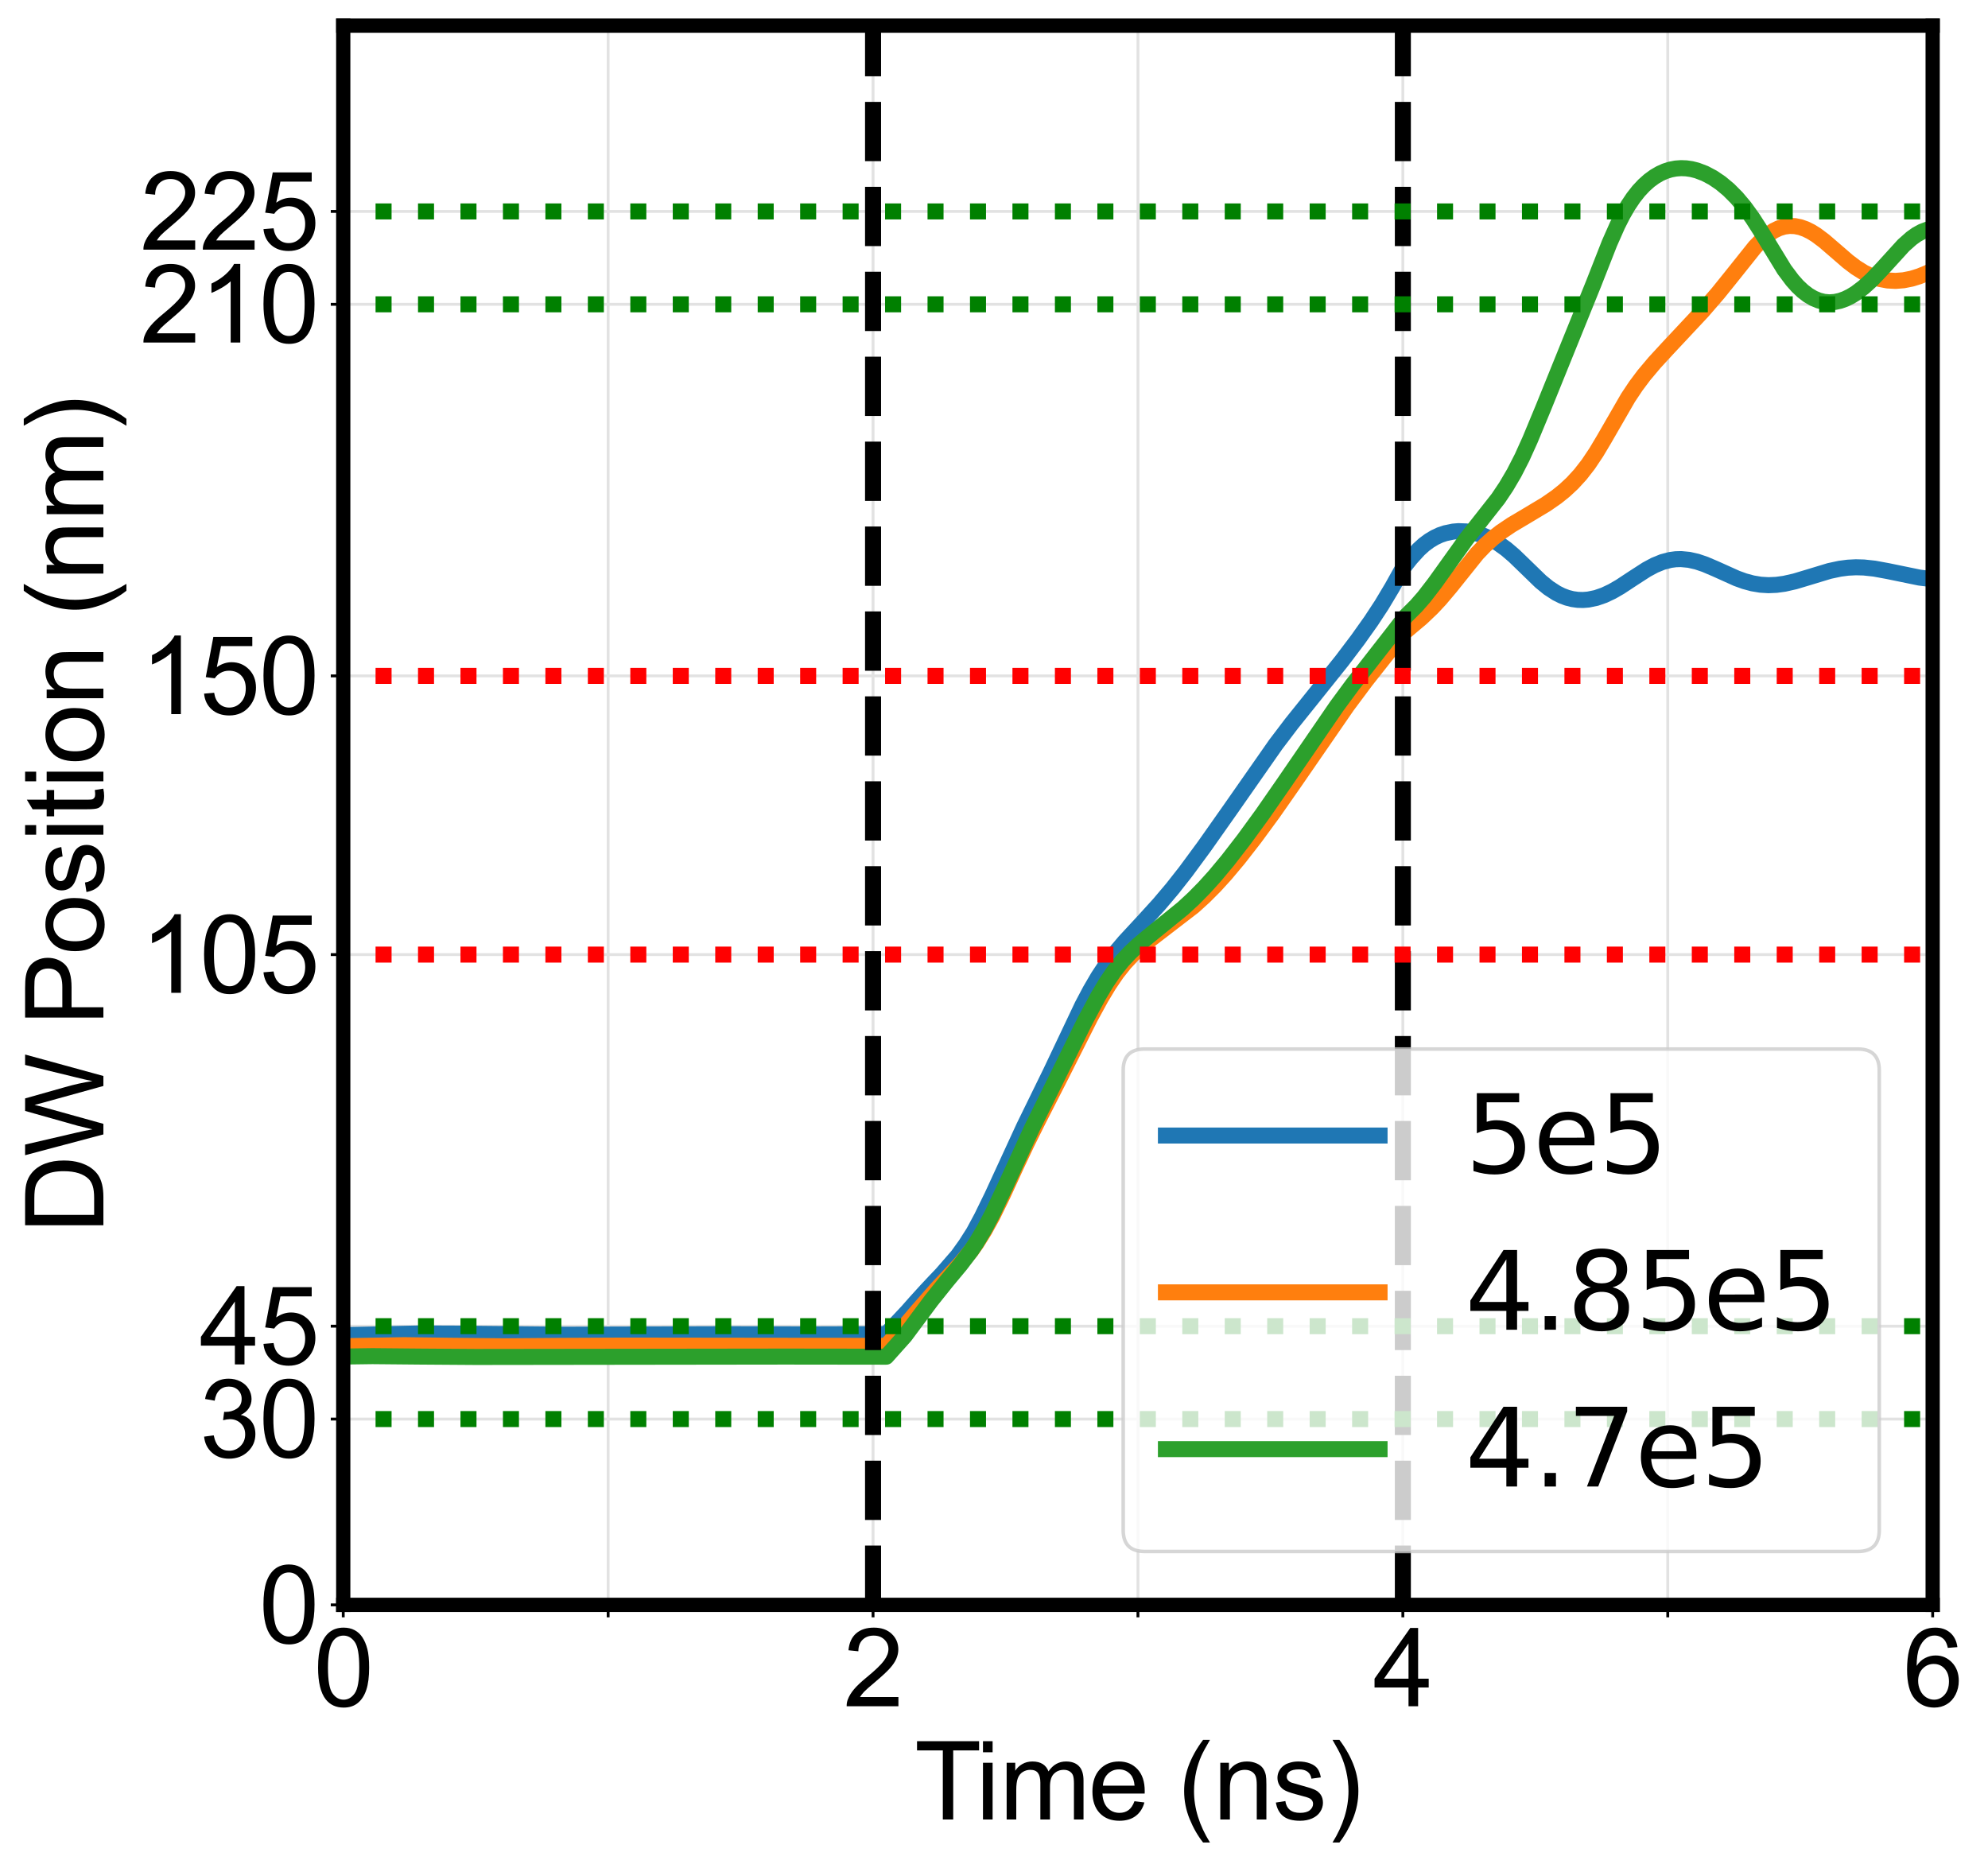 <?xml version="1.0" encoding="utf-8" standalone="no"?>
<!DOCTYPE svg PUBLIC "-//W3C//DTD SVG 1.1//EN"
  "http://www.w3.org/Graphics/SVG/1.1/DTD/svg11.dtd">
<svg xmlns:xlink="http://www.w3.org/1999/xlink" width="558.343pt" height="524.509pt" viewBox="0 0 558.343 524.509" xmlns="http://www.w3.org/2000/svg" version="1.1">
 <defs>
  <style type="text/css">*{stroke-linejoin: round; stroke-linecap: butt}</style>
 </defs>
 <g id="figure_1">
  <g id="patch_1">
   <path d="M 0 524.509 
L 558.343 524.509 
L 558.343 0 
L 0 0 
z
" style="fill: #ffffff"/>
  </g>
  <g id="axes_1">
   <g id="patch_2">
    <path d="M 96.402 450.72 
L 542.802 450.72 
L 542.802 7.2 
L 96.402 7.2 
z
" style="fill: #ffffff"/>
   </g>
   <g id="matplotlib.axis_1">
    <g id="xtick_1">
     <g id="line2d_1">
      <path d="M 96.402 450.72 
L 96.402 7.2 
" clip-path="url(#p85b5f5fb51)" style="fill: none; stroke: #e2e2e2; stroke-width: 0.8; stroke-linecap: square"/>
     </g>
     <g id="line2d_2">
      <defs>
       <path id="mb5dee7407d" d="M 0 0 
L 0 3.5 
" style="stroke: #000000; stroke-width: 0.8"/>
      </defs>
      <g>
       <use xlink:href="#mb5dee7407d" x="96.402" y="450.72" style="stroke: #000000; stroke-width: 0.8"/>
      </g>
     </g>
     <g id="text_1">
      <!-- 0 -->
      <g transform="translate(88.06 479.193)scale(0.3 -0.3)">
       <defs>
        <path id="ArialMT-30" d="M 266 2259 
Q 266 3072 433 3567 
Q 600 4063 929 4331 
Q 1259 4600 1759 4600 
Q 2128 4600 2406 4451 
Q 2684 4303 2865 4023 
Q 3047 3744 3150 3342 
Q 3253 2941 3253 2259 
Q 3253 1453 3087 958 
Q 2922 463 2592 192 
Q 2263 -78 1759 -78 
Q 1097 -78 719 397 
Q 266 969 266 2259 
z
M 844 2259 
Q 844 1131 1108 757 
Q 1372 384 1759 384 
Q 2147 384 2411 759 
Q 2675 1134 2675 2259 
Q 2675 3391 2411 3762 
Q 2147 4134 1753 4134 
Q 1366 4134 1134 3806 
Q 844 3388 844 2259 
z
" transform="scale(0.016)"/>
       </defs>
       <use xlink:href="#ArialMT-30"/>
      </g>
     </g>
    </g>
    <g id="xtick_2">
     <g id="line2d_3">
      <path d="M 170.802 450.72 
L 170.802 7.2 
" clip-path="url(#p85b5f5fb51)" style="fill: none; stroke: #e2e2e2; stroke-width: 0.8; stroke-linecap: square"/>
     </g>
     <g id="line2d_4">
      <g>
       <use xlink:href="#mb5dee7407d" x="170.802" y="450.72" style="stroke: #000000; stroke-width: 0.8"/>
      </g>
     </g>
    </g>
    <g id="xtick_3">
     <g id="line2d_5">
      <path d="M 245.202 450.72 
L 245.202 7.2 
" clip-path="url(#p85b5f5fb51)" style="fill: none; stroke: #e2e2e2; stroke-width: 0.8; stroke-linecap: square"/>
     </g>
     <g id="line2d_6">
      <g>
       <use xlink:href="#mb5dee7407d" x="245.202" y="450.72" style="stroke: #000000; stroke-width: 0.8"/>
      </g>
     </g>
     <g id="text_2">
      <!-- 2 -->
      <g transform="translate(236.86 479.193)scale(0.3 -0.3)">
       <defs>
        <path id="ArialMT-32" d="M 3222 541 
L 3222 0 
L 194 0 
Q 188 203 259 391 
Q 375 700 629 1000 
Q 884 1300 1366 1694 
Q 2113 2306 2375 2664 
Q 2638 3022 2638 3341 
Q 2638 3675 2398 3904 
Q 2159 4134 1775 4134 
Q 1369 4134 1125 3890 
Q 881 3647 878 3216 
L 300 3275 
Q 359 3922 746 4261 
Q 1134 4600 1788 4600 
Q 2447 4600 2831 4234 
Q 3216 3869 3216 3328 
Q 3216 3053 3103 2787 
Q 2991 2522 2730 2228 
Q 2469 1934 1863 1422 
Q 1356 997 1212 845 
Q 1069 694 975 541 
L 3222 541 
z
" transform="scale(0.016)"/>
       </defs>
       <use xlink:href="#ArialMT-32"/>
      </g>
     </g>
    </g>
    <g id="xtick_4">
     <g id="line2d_7">
      <path d="M 319.602 450.72 
L 319.602 7.2 
" clip-path="url(#p85b5f5fb51)" style="fill: none; stroke: #e2e2e2; stroke-width: 0.8; stroke-linecap: square"/>
     </g>
     <g id="line2d_8">
      <g>
       <use xlink:href="#mb5dee7407d" x="319.602" y="450.72" style="stroke: #000000; stroke-width: 0.8"/>
      </g>
     </g>
    </g>
    <g id="xtick_5">
     <g id="line2d_9">
      <path d="M 394.002 450.72 
L 394.002 7.2 
" clip-path="url(#p85b5f5fb51)" style="fill: none; stroke: #e2e2e2; stroke-width: 0.8; stroke-linecap: square"/>
     </g>
     <g id="line2d_10">
      <g>
       <use xlink:href="#mb5dee7407d" x="394.002" y="450.72" style="stroke: #000000; stroke-width: 0.8"/>
      </g>
     </g>
     <g id="text_3">
      <!-- 4 -->
      <g transform="translate(385.66 479.193)scale(0.3 -0.3)">
       <defs>
        <path id="ArialMT-34" d="M 2069 0 
L 2069 1097 
L 81 1097 
L 81 1613 
L 2172 4581 
L 2631 4581 
L 2631 1613 
L 3250 1613 
L 3250 1097 
L 2631 1097 
L 2631 0 
L 2069 0 
z
M 2069 1613 
L 2069 3678 
L 634 1613 
L 2069 1613 
z
" transform="scale(0.016)"/>
       </defs>
       <use xlink:href="#ArialMT-34"/>
      </g>
     </g>
    </g>
    <g id="xtick_6">
     <g id="line2d_11">
      <path d="M 468.402 450.72 
L 468.402 7.2 
" clip-path="url(#p85b5f5fb51)" style="fill: none; stroke: #e2e2e2; stroke-width: 0.8; stroke-linecap: square"/>
     </g>
     <g id="line2d_12">
      <g>
       <use xlink:href="#mb5dee7407d" x="468.402" y="450.72" style="stroke: #000000; stroke-width: 0.8"/>
      </g>
     </g>
    </g>
    <g id="xtick_7">
     <g id="line2d_13">
      <path d="M 542.802 450.72 
L 542.802 7.2 
" clip-path="url(#p85b5f5fb51)" style="fill: none; stroke: #e2e2e2; stroke-width: 0.8; stroke-linecap: square"/>
     </g>
     <g id="line2d_14">
      <g>
       <use xlink:href="#mb5dee7407d" x="542.802" y="450.72" style="stroke: #000000; stroke-width: 0.8"/>
      </g>
     </g>
     <g id="text_4">
      <!-- 6 -->
      <g transform="translate(534.46 479.193)scale(0.3 -0.3)">
       <defs>
        <path id="ArialMT-36" d="M 3184 3459 
L 2625 3416 
Q 2550 3747 2413 3897 
Q 2184 4138 1850 4138 
Q 1581 4138 1378 3988 
Q 1113 3794 959 3422 
Q 806 3050 800 2363 
Q 1003 2672 1297 2822 
Q 1591 2972 1913 2972 
Q 2475 2972 2870 2558 
Q 3266 2144 3266 1488 
Q 3266 1056 3080 686 
Q 2894 316 2569 119 
Q 2244 -78 1831 -78 
Q 1128 -78 684 439 
Q 241 956 241 2144 
Q 241 3472 731 4075 
Q 1159 4600 1884 4600 
Q 2425 4600 2770 4297 
Q 3116 3994 3184 3459 
z
M 888 1484 
Q 888 1194 1011 928 
Q 1134 663 1356 523 
Q 1578 384 1822 384 
Q 2178 384 2434 671 
Q 2691 959 2691 1453 
Q 2691 1928 2437 2201 
Q 2184 2475 1800 2475 
Q 1419 2475 1153 2201 
Q 888 1928 888 1484 
z
" transform="scale(0.016)"/>
       </defs>
       <use xlink:href="#ArialMT-36"/>
      </g>
     </g>
    </g>
    <g id="text_5">
     <!-- Time (ns) -->
     <g transform="translate(256.836 510.995)scale(0.3 -0.3)">
      <defs>
       <path id="ArialMT-54" d="M 1659 0 
L 1659 4041 
L 150 4041 
L 150 4581 
L 3781 4581 
L 3781 4041 
L 2266 4041 
L 2266 0 
L 1659 0 
z
" transform="scale(0.016)"/>
       <path id="ArialMT-69" d="M 425 3934 
L 425 4581 
L 988 4581 
L 988 3934 
L 425 3934 
z
M 425 0 
L 425 3319 
L 988 3319 
L 988 0 
L 425 0 
z
" transform="scale(0.016)"/>
       <path id="ArialMT-6d" d="M 422 0 
L 422 3319 
L 925 3319 
L 925 2853 
Q 1081 3097 1340 3245 
Q 1600 3394 1931 3394 
Q 2300 3394 2536 3241 
Q 2772 3088 2869 2813 
Q 3263 3394 3894 3394 
Q 4388 3394 4653 3120 
Q 4919 2847 4919 2278 
L 4919 0 
L 4359 0 
L 4359 2091 
Q 4359 2428 4304 2576 
Q 4250 2725 4106 2815 
Q 3963 2906 3769 2906 
Q 3419 2906 3187 2673 
Q 2956 2441 2956 1928 
L 2956 0 
L 2394 0 
L 2394 2156 
Q 2394 2531 2256 2718 
Q 2119 2906 1806 2906 
Q 1569 2906 1367 2781 
Q 1166 2656 1075 2415 
Q 984 2175 984 1722 
L 984 0 
L 422 0 
z
" transform="scale(0.016)"/>
       <path id="ArialMT-65" d="M 2694 1069 
L 3275 997 
Q 3138 488 2766 206 
Q 2394 -75 1816 -75 
Q 1088 -75 661 373 
Q 234 822 234 1631 
Q 234 2469 665 2931 
Q 1097 3394 1784 3394 
Q 2450 3394 2872 2941 
Q 3294 2488 3294 1666 
Q 3294 1616 3291 1516 
L 816 1516 
Q 847 969 1125 678 
Q 1403 388 1819 388 
Q 2128 388 2347 550 
Q 2566 713 2694 1069 
z
M 847 1978 
L 2700 1978 
Q 2663 2397 2488 2606 
Q 2219 2931 1791 2931 
Q 1403 2931 1139 2672 
Q 875 2413 847 1978 
z
" transform="scale(0.016)"/>
       <path id="ArialMT-20" transform="scale(0.016)"/>
       <path id="ArialMT-28" d="M 1497 -1347 
Q 1031 -759 709 28 
Q 388 816 388 1659 
Q 388 2403 628 3084 
Q 909 3875 1497 4659 
L 1900 4659 
Q 1522 4009 1400 3731 
Q 1209 3300 1100 2831 
Q 966 2247 966 1656 
Q 966 153 1900 -1347 
L 1497 -1347 
z
" transform="scale(0.016)"/>
       <path id="ArialMT-6e" d="M 422 0 
L 422 3319 
L 928 3319 
L 928 2847 
Q 1294 3394 1984 3394 
Q 2284 3394 2536 3286 
Q 2788 3178 2913 3003 
Q 3038 2828 3088 2588 
Q 3119 2431 3119 2041 
L 3119 0 
L 2556 0 
L 2556 2019 
Q 2556 2363 2490 2533 
Q 2425 2703 2258 2804 
Q 2091 2906 1866 2906 
Q 1506 2906 1245 2678 
Q 984 2450 984 1813 
L 984 0 
L 422 0 
z
" transform="scale(0.016)"/>
       <path id="ArialMT-73" d="M 197 991 
L 753 1078 
Q 800 744 1014 566 
Q 1228 388 1613 388 
Q 2000 388 2187 545 
Q 2375 703 2375 916 
Q 2375 1106 2209 1216 
Q 2094 1291 1634 1406 
Q 1016 1563 777 1677 
Q 538 1791 414 1992 
Q 291 2194 291 2438 
Q 291 2659 392 2848 
Q 494 3038 669 3163 
Q 800 3259 1026 3326 
Q 1253 3394 1513 3394 
Q 1903 3394 2198 3281 
Q 2494 3169 2634 2976 
Q 2775 2784 2828 2463 
L 2278 2388 
Q 2241 2644 2061 2787 
Q 1881 2931 1553 2931 
Q 1166 2931 1000 2803 
Q 834 2675 834 2503 
Q 834 2394 903 2306 
Q 972 2216 1119 2156 
Q 1203 2125 1616 2013 
Q 2213 1853 2448 1751 
Q 2684 1650 2818 1456 
Q 2953 1263 2953 975 
Q 2953 694 2789 445 
Q 2625 197 2315 61 
Q 2006 -75 1616 -75 
Q 969 -75 630 194 
Q 291 463 197 991 
z
" transform="scale(0.016)"/>
       <path id="ArialMT-29" d="M 791 -1347 
L 388 -1347 
Q 1322 153 1322 1656 
Q 1322 2244 1188 2822 
Q 1081 3291 891 3722 
Q 769 4003 388 4659 
L 791 4659 
Q 1378 3875 1659 3084 
Q 1900 2403 1900 1659 
Q 1900 816 1576 28 
Q 1253 -759 791 -1347 
z
" transform="scale(0.016)"/>
      </defs>
      <use xlink:href="#ArialMT-54"/>
      <use xlink:href="#ArialMT-69" x="57.334"/>
      <use xlink:href="#ArialMT-6d" x="79.551"/>
      <use xlink:href="#ArialMT-65" x="162.852"/>
      <use xlink:href="#ArialMT-20" x="218.467"/>
      <use xlink:href="#ArialMT-28" x="246.25"/>
      <use xlink:href="#ArialMT-6e" x="279.551"/>
      <use xlink:href="#ArialMT-73" x="335.166"/>
      <use xlink:href="#ArialMT-29" x="385.166"/>
     </g>
    </g>
   </g>
   <g id="matplotlib.axis_2">
    <g id="ytick_1">
     <g id="line2d_15">
      <path d="M 96.402 450.72 
L 542.802 450.72 
" clip-path="url(#p85b5f5fb51)" style="fill: none; stroke: #e2e2e2; stroke-width: 0.8; stroke-linecap: square"/>
     </g>
     <g id="line2d_16">
      <defs>
       <path id="mb7b4605771" d="M 0 0 
L -3.5 0 
" style="stroke: #000000; stroke-width: 0.8"/>
      </defs>
      <g>
       <use xlink:href="#mb7b4605771" x="96.402" y="450.72" style="stroke: #000000; stroke-width: 0.8"/>
      </g>
     </g>
     <g id="text_6">
      <!-- 0 -->
      <g transform="translate(72.719 461.457)scale(0.3 -0.3)">
       <use xlink:href="#ArialMT-30"/>
      </g>
     </g>
    </g>
    <g id="ytick_2">
     <g id="line2d_17">
      <path d="M 96.402 398.541 
L 542.802 398.541 
" clip-path="url(#p85b5f5fb51)" style="fill: none; stroke: #e2e2e2; stroke-width: 0.8; stroke-linecap: square"/>
     </g>
     <g id="line2d_18">
      <g>
       <use xlink:href="#mb7b4605771" x="96.402" y="398.541" style="stroke: #000000; stroke-width: 0.8"/>
      </g>
     </g>
     <g id="text_7">
      <!-- 30 -->
      <g transform="translate(56.036 409.278)scale(0.3 -0.3)">
       <defs>
        <path id="ArialMT-33" d="M 269 1209 
L 831 1284 
Q 928 806 1161 595 
Q 1394 384 1728 384 
Q 2125 384 2398 659 
Q 2672 934 2672 1341 
Q 2672 1728 2419 1979 
Q 2166 2231 1775 2231 
Q 1616 2231 1378 2169 
L 1441 2663 
Q 1497 2656 1531 2656 
Q 1891 2656 2178 2843 
Q 2466 3031 2466 3422 
Q 2466 3731 2256 3934 
Q 2047 4138 1716 4138 
Q 1388 4138 1169 3931 
Q 950 3725 888 3313 
L 325 3413 
Q 428 3978 793 4289 
Q 1159 4600 1703 4600 
Q 2078 4600 2393 4439 
Q 2709 4278 2876 4000 
Q 3044 3722 3044 3409 
Q 3044 3113 2884 2869 
Q 2725 2625 2413 2481 
Q 2819 2388 3044 2092 
Q 3269 1797 3269 1353 
Q 3269 753 2831 336 
Q 2394 -81 1725 -81 
Q 1122 -81 723 278 
Q 325 638 269 1209 
z
" transform="scale(0.016)"/>
       </defs>
       <use xlink:href="#ArialMT-33"/>
       <use xlink:href="#ArialMT-30" x="55.615"/>
      </g>
     </g>
    </g>
    <g id="ytick_3">
     <g id="line2d_19">
      <path d="M 96.402 372.452 
L 542.802 372.452 
" clip-path="url(#p85b5f5fb51)" style="fill: none; stroke: #e2e2e2; stroke-width: 0.8; stroke-linecap: square"/>
     </g>
     <g id="line2d_20">
      <g>
       <use xlink:href="#mb7b4605771" x="96.402" y="372.452" style="stroke: #000000; stroke-width: 0.8"/>
      </g>
     </g>
     <g id="text_8">
      <!-- 45 -->
      <g transform="translate(56.036 383.188)scale(0.3 -0.3)">
       <defs>
        <path id="ArialMT-35" d="M 266 1200 
L 856 1250 
Q 922 819 1161 601 
Q 1400 384 1738 384 
Q 2144 384 2425 690 
Q 2706 997 2706 1503 
Q 2706 1984 2436 2262 
Q 2166 2541 1728 2541 
Q 1456 2541 1237 2417 
Q 1019 2294 894 2097 
L 366 2166 
L 809 4519 
L 3088 4519 
L 3088 3981 
L 1259 3981 
L 1013 2750 
Q 1425 3038 1878 3038 
Q 2478 3038 2890 2622 
Q 3303 2206 3303 1553 
Q 3303 931 2941 478 
Q 2500 -78 1738 -78 
Q 1113 -78 717 272 
Q 322 622 266 1200 
z
" transform="scale(0.016)"/>
       </defs>
       <use xlink:href="#ArialMT-34"/>
       <use xlink:href="#ArialMT-35" x="55.615"/>
      </g>
     </g>
    </g>
    <g id="ytick_4">
     <g id="line2d_21">
      <path d="M 96.402 268.094 
L 542.802 268.094 
" clip-path="url(#p85b5f5fb51)" style="fill: none; stroke: #e2e2e2; stroke-width: 0.8; stroke-linecap: square"/>
     </g>
     <g id="line2d_22">
      <g>
       <use xlink:href="#mb7b4605771" x="96.402" y="268.094" style="stroke: #000000; stroke-width: 0.8"/>
      </g>
     </g>
     <g id="text_9">
      <!-- 105 -->
      <g transform="translate(39.353 278.831)scale(0.3 -0.3)">
       <defs>
        <path id="ArialMT-31" d="M 2384 0 
L 1822 0 
L 1822 3584 
Q 1619 3391 1289 3197 
Q 959 3003 697 2906 
L 697 3450 
Q 1169 3672 1522 3987 
Q 1875 4303 2022 4600 
L 2384 4600 
L 2384 0 
z
" transform="scale(0.016)"/>
       </defs>
       <use xlink:href="#ArialMT-31"/>
       <use xlink:href="#ArialMT-30" x="55.615"/>
       <use xlink:href="#ArialMT-35" x="111.23"/>
      </g>
     </g>
    </g>
    <g id="ytick_5">
     <g id="line2d_23">
      <path d="M 96.402 189.826 
L 542.802 189.826 
" clip-path="url(#p85b5f5fb51)" style="fill: none; stroke: #e2e2e2; stroke-width: 0.8; stroke-linecap: square"/>
     </g>
     <g id="line2d_24">
      <g>
       <use xlink:href="#mb7b4605771" x="96.402" y="189.826" style="stroke: #000000; stroke-width: 0.8"/>
      </g>
     </g>
     <g id="text_10">
      <!-- 150 -->
      <g transform="translate(39.353 200.563)scale(0.3 -0.3)">
       <use xlink:href="#ArialMT-31"/>
       <use xlink:href="#ArialMT-35" x="55.615"/>
       <use xlink:href="#ArialMT-30" x="111.23"/>
      </g>
     </g>
    </g>
    <g id="ytick_6">
     <g id="line2d_25">
      <path d="M 96.402 85.468 
L 542.802 85.468 
" clip-path="url(#p85b5f5fb51)" style="fill: none; stroke: #e2e2e2; stroke-width: 0.8; stroke-linecap: square"/>
     </g>
     <g id="line2d_26">
      <g>
       <use xlink:href="#mb7b4605771" x="96.402" y="85.468" style="stroke: #000000; stroke-width: 0.8"/>
      </g>
     </g>
     <g id="text_11">
      <!-- 210 -->
      <g transform="translate(39.353 96.205)scale(0.3 -0.3)">
       <use xlink:href="#ArialMT-32"/>
       <use xlink:href="#ArialMT-31" x="55.615"/>
       <use xlink:href="#ArialMT-30" x="111.23"/>
      </g>
     </g>
    </g>
    <g id="ytick_7">
     <g id="line2d_27">
      <path d="M 96.402 59.379 
L 542.802 59.379 
" clip-path="url(#p85b5f5fb51)" style="fill: none; stroke: #e2e2e2; stroke-width: 0.8; stroke-linecap: square"/>
     </g>
     <g id="line2d_28">
      <g>
       <use xlink:href="#mb7b4605771" x="96.402" y="59.379" style="stroke: #000000; stroke-width: 0.8"/>
      </g>
     </g>
     <g id="text_12">
      <!-- 225 -->
      <g transform="translate(39.353 70.116)scale(0.3 -0.3)">
       <use xlink:href="#ArialMT-32"/>
       <use xlink:href="#ArialMT-32" x="55.615"/>
       <use xlink:href="#ArialMT-35" x="111.23"/>
      </g>
     </g>
    </g>
    <g id="text_13">
     <!-- DW Position (nm) -->
     <g transform="translate(29.039 346.473)rotate(-90)scale(0.3 -0.3)">
      <defs>
       <path id="ArialMT-44" d="M 494 0 
L 494 4581 
L 2072 4581 
Q 2606 4581 2888 4516 
Q 3281 4425 3559 4188 
Q 3922 3881 4101 3404 
Q 4281 2928 4281 2316 
Q 4281 1794 4159 1391 
Q 4038 988 3847 723 
Q 3656 459 3429 307 
Q 3203 156 2883 78 
Q 2563 0 2147 0 
L 494 0 
z
M 1100 541 
L 2078 541 
Q 2531 541 2789 625 
Q 3047 709 3200 863 
Q 3416 1078 3536 1442 
Q 3656 1806 3656 2325 
Q 3656 3044 3420 3430 
Q 3184 3816 2847 3947 
Q 2603 4041 2063 4041 
L 1100 4041 
L 1100 541 
z
" transform="scale(0.016)"/>
       <path id="ArialMT-57" d="M 1294 0 
L 78 4581 
L 700 4581 
L 1397 1578 
Q 1509 1106 1591 641 
Q 1766 1375 1797 1488 
L 2669 4581 
L 3400 4581 
L 4056 2263 
Q 4303 1400 4413 641 
Q 4500 1075 4641 1638 
L 5359 4581 
L 5969 4581 
L 4713 0 
L 4128 0 
L 3163 3491 
Q 3041 3928 3019 4028 
Q 2947 3713 2884 3491 
L 1913 0 
L 1294 0 
z
" transform="scale(0.016)"/>
       <path id="ArialMT-50" d="M 494 0 
L 494 4581 
L 2222 4581 
Q 2678 4581 2919 4538 
Q 3256 4481 3484 4323 
Q 3713 4166 3852 3881 
Q 3991 3597 3991 3256 
Q 3991 2672 3619 2267 
Q 3247 1863 2275 1863 
L 1100 1863 
L 1100 0 
L 494 0 
z
M 1100 2403 
L 2284 2403 
Q 2872 2403 3119 2622 
Q 3366 2841 3366 3238 
Q 3366 3525 3220 3729 
Q 3075 3934 2838 4000 
Q 2684 4041 2272 4041 
L 1100 4041 
L 1100 2403 
z
" transform="scale(0.016)"/>
       <path id="ArialMT-6f" d="M 213 1659 
Q 213 2581 725 3025 
Q 1153 3394 1769 3394 
Q 2453 3394 2887 2945 
Q 3322 2497 3322 1706 
Q 3322 1066 3130 698 
Q 2938 331 2570 128 
Q 2203 -75 1769 -75 
Q 1072 -75 642 372 
Q 213 819 213 1659 
z
M 791 1659 
Q 791 1022 1069 705 
Q 1347 388 1769 388 
Q 2188 388 2466 706 
Q 2744 1025 2744 1678 
Q 2744 2294 2464 2611 
Q 2184 2928 1769 2928 
Q 1347 2928 1069 2612 
Q 791 2297 791 1659 
z
" transform="scale(0.016)"/>
       <path id="ArialMT-74" d="M 1650 503 
L 1731 6 
Q 1494 -44 1306 -44 
Q 1000 -44 831 53 
Q 663 150 594 308 
Q 525 466 525 972 
L 525 2881 
L 113 2881 
L 113 3319 
L 525 3319 
L 525 4141 
L 1084 4478 
L 1084 3319 
L 1650 3319 
L 1650 2881 
L 1084 2881 
L 1084 941 
Q 1084 700 1114 631 
Q 1144 563 1211 522 
Q 1278 481 1403 481 
Q 1497 481 1650 503 
z
" transform="scale(0.016)"/>
      </defs>
      <use xlink:href="#ArialMT-44"/>
      <use xlink:href="#ArialMT-57" x="72.217"/>
      <use xlink:href="#ArialMT-20" x="166.602"/>
      <use xlink:href="#ArialMT-50" x="194.385"/>
      <use xlink:href="#ArialMT-6f" x="261.084"/>
      <use xlink:href="#ArialMT-73" x="316.699"/>
      <use xlink:href="#ArialMT-69" x="366.699"/>
      <use xlink:href="#ArialMT-74" x="388.916"/>
      <use xlink:href="#ArialMT-69" x="416.699"/>
      <use xlink:href="#ArialMT-6f" x="438.916"/>
      <use xlink:href="#ArialMT-6e" x="494.531"/>
      <use xlink:href="#ArialMT-20" x="550.146"/>
      <use xlink:href="#ArialMT-28" x="577.93"/>
      <use xlink:href="#ArialMT-6e" x="611.23"/>
      <use xlink:href="#ArialMT-6d" x="666.846"/>
      <use xlink:href="#ArialMT-29" x="750.146"/>
     </g>
    </g>
   </g>
   <g id="line2d_29">
    <path d="M 22.002 375.693 
L 27.21 375.577 
L 33.906 375.179 
L 48.044 374.253 
L 53.997 374.114 
L 60.69 374.195 
L 70.365 374.589 
L 81.525 375.009 
L 89.706 375.076 
L 99.381 374.899 
L 117.978 374.491 
L 128.397 374.534 
L 158.157 374.839 
L 203.541 374.7 
L 227.347 374.75 
L 248.922 374.679 
L 254.876 368.342 
L 257.107 365.816 
L 260.082 362.536 
L 262.316 360.153 
L 264.547 357.811 
L 269.011 352.671 
L 271.242 349.563 
L 273.476 346.06 
L 275.707 341.904 
L 278.682 335.815 
L 287.611 316.427 
L 295.051 301.219 
L 303.981 282.386 
L 306.212 278.168 
L 308.442 274.347 
L 310.676 270.96 
L 312.907 267.994 
L 315.886 264.477 
L 321.092 258.858 
L 325.557 253.952 
L 329.276 249.554 
L 332.996 244.821 
L 338.206 237.75 
L 345.646 227.188 
L 358.292 209.087 
L 362.757 203.2 
L 368.707 195.789 
L 376.892 185.56 
L 381.357 179.655 
L 385.077 174.418 
L 388.052 169.889 
L 391.027 164.917 
L 394.006 159.562 
L 396.237 156.762 
L 398.467 154.312 
L 399.957 152.96 
L 401.446 151.855 
L 402.932 150.964 
L 404.418 150.263 
L 405.907 149.758 
L 408.138 149.294 
L 409.627 149.172 
L 411.858 149.256 
L 414.092 149.631 
L 416.326 150.309 
L 418.557 151.282 
L 420.787 152.573 
L 423.018 154.177 
L 425.252 156.086 
L 428.227 158.961 
L 432.692 163.297 
L 434.926 165.12 
L 437.157 166.568 
L 438.646 167.311 
L 440.132 167.872 
L 441.618 168.253 
L 443.107 168.462 
L 444.597 168.505 
L 446.086 168.386 
L 448.317 167.926 
L 450.547 167.15 
L 452.778 166.094 
L 455.012 164.804 
L 458.732 162.353 
L 462.452 159.951 
L 464.686 158.75 
L 466.917 157.836 
L 469.147 157.254 
L 470.637 157.058 
L 472.126 157.016 
L 474.357 157.225 
L 476.587 157.731 
L 478.818 158.484 
L 481.797 159.753 
L 487.747 162.431 
L 489.978 163.234 
L 492.212 163.837 
L 494.446 164.211 
L 496.677 164.347 
L 498.907 164.253 
L 501.138 163.951 
L 504.117 163.278 
L 507.837 162.161 
L 513.787 160.359 
L 516.766 159.722 
L 518.997 159.431 
L 521.227 159.317 
L 523.458 159.376 
L 526.437 159.696 
L 530.157 160.379 
L 539.086 162.212 
L 542.058 162.574 
L 545.037 162.73 
L 548.013 162.675 
L 551.733 162.352 
L 556.94 161.611 
L 559.343 161.244 
L 559.343 161.244 
" clip-path="url(#p85b5f5fb51)" style="fill: none; stroke: #1f77b4; stroke-width: 4.5; stroke-linecap: square"/>
   </g>
   <g id="line2d_30">
    <path d="M 22.002 378.707 
L 27.21 378.602 
L 34.651 378.202 
L 45.813 377.604 
L 52.507 377.505 
L 59.949 377.656 
L 80.78 378.278 
L 88.965 378.199 
L 113.517 377.782 
L 126.163 377.946 
L 141.788 378.101 
L 157.412 377.978 
L 175.267 377.899 
L 222.141 377.956 
L 248.922 377.978 
L 254.876 371.514 
L 257.851 368.015 
L 263.061 362.064 
L 269.756 354.888 
L 272.731 351.284 
L 274.221 349.193 
L 276.451 345.638 
L 278.682 341.604 
L 281.661 335.52 
L 285.381 327.421 
L 288.356 321.115 
L 291.331 315.109 
L 298.027 301.973 
L 306.212 285.73 
L 309.187 280.286 
L 311.421 276.568 
L 313.652 273.288 
L 315.886 270.479 
L 318.117 268.102 
L 320.347 266.05 
L 323.326 263.645 
L 335.227 254.493 
L 338.206 251.782 
L 341.181 248.8 
L 344.157 245.535 
L 347.877 241.099 
L 352.341 235.366 
L 357.547 228.271 
L 363.501 219.743 
L 378.378 198.174 
L 383.587 191.188 
L 390.286 182.702 
L 394.006 177.907 
L 399.212 173.529 
L 402.187 170.695 
L 404.418 168.309 
L 407.397 164.782 
L 414.837 155.49 
L 417.067 153.167 
L 419.298 151.152 
L 421.532 149.411 
L 424.507 147.404 
L 428.972 144.752 
L 434.178 141.628 
L 437.157 139.563 
L 439.387 137.772 
L 441.618 135.699 
L 443.852 133.26 
L 446.086 130.391 
L 448.317 127.053 
L 450.547 123.317 
L 457.246 111.705 
L 459.477 108.361 
L 461.707 105.385 
L 464.686 101.843 
L 468.406 97.802 
L 478.077 87.471 
L 482.538 82.308 
L 486.258 77.692 
L 492.957 69.299 
L 495.187 67.022 
L 496.677 65.786 
L 498.166 64.806 
L 499.652 64.092 
L 501.138 63.641 
L 502.627 63.449 
L 504.117 63.507 
L 505.606 63.805 
L 507.092 64.327 
L 508.578 65.06 
L 510.067 65.979 
L 512.298 67.652 
L 515.277 70.215 
L 518.997 73.433 
L 521.227 75.121 
L 523.458 76.523 
L 525.692 77.599 
L 527.926 78.347 
L 530.157 78.771 
L 532.387 78.887 
L 534.618 78.713 
L 536.852 78.269 
L 539.086 77.576 
L 541.317 76.665 
L 544.292 75.17 
L 553.964 69.898 
L 556.195 69.078 
L 558.426 68.55 
L 559.343 68.426 
L 559.343 68.426 
" clip-path="url(#p85b5f5fb51)" style="fill: none; stroke: #ff7f0e; stroke-width: 4.5; stroke-linecap: square"/>
   </g>
   <g id="line2d_31">
    <path d="M 22.002 381.478 
L 28.701 381.351 
L 49.531 380.692 
L 57.714 380.816 
L 76.316 381.218 
L 85.986 381.121 
L 104.587 380.867 
L 117.978 380.991 
L 133.603 381.1 
L 220.651 380.986 
L 248.922 381.021 
L 254.131 375.196 
L 261.571 365.207 
L 266.036 359.634 
L 269.756 355.168 
L 272.731 351.235 
L 274.221 348.997 
L 276.451 345.223 
L 278.682 340.993 
L 282.402 333.088 
L 289.842 316.844 
L 299.516 297.285 
L 304.722 286.739 
L 308.442 279.795 
L 310.676 276.05 
L 312.907 272.764 
L 315.141 269.943 
L 317.372 267.547 
L 319.606 265.446 
L 322.578 262.951 
L 332.252 255.093 
L 335.227 252.34 
L 338.206 249.319 
L 341.181 246.027 
L 344.901 241.556 
L 349.366 235.782 
L 354.572 228.639 
L 360.526 220.064 
L 375.406 198.369 
L 379.867 192.316 
L 385.077 185.629 
L 391.027 178.007 
L 394.747 173.178 
L 397.726 170.208 
L 399.957 167.662 
L 402.932 163.801 
L 411.858 151.344 
L 420.787 139.984 
L 423.018 136.653 
L 425.252 132.854 
L 427.486 128.493 
L 429.717 123.554 
L 433.437 114.593 
L 447.572 79.674 
L 452.037 68.302 
L 454.267 63.262 
L 455.757 60.322 
L 457.246 57.752 
L 458.732 55.539 
L 460.218 53.646 
L 461.707 52.052 
L 463.197 50.719 
L 464.686 49.626 
L 466.172 48.757 
L 467.658 48.091 
L 469.147 47.62 
L 470.637 47.332 
L 472.126 47.221 
L 473.612 47.278 
L 475.098 47.498 
L 476.587 47.873 
L 478.818 48.721 
L 481.052 49.9 
L 483.286 51.414 
L 485.517 53.277 
L 487.747 55.518 
L 489.978 58.175 
L 492.212 61.257 
L 494.446 64.741 
L 501.138 75.709 
L 503.372 78.694 
L 504.858 80.367 
L 506.347 81.769 
L 507.837 82.908 
L 509.326 83.784 
L 510.812 84.402 
L 512.298 84.773 
L 513.787 84.905 
L 515.277 84.807 
L 516.766 84.489 
L 518.252 83.963 
L 519.738 83.235 
L 521.227 82.323 
L 523.458 80.624 
L 525.692 78.581 
L 528.667 75.438 
L 534.618 68.897 
L 536.852 66.915 
L 538.338 65.859 
L 539.827 65.048 
L 541.317 64.49 
L 542.806 64.19 
L 544.292 64.141 
L 545.778 64.336 
L 547.268 64.758 
L 548.754 65.391 
L 550.989 66.675 
L 553.219 68.265 
L 559.343 73.002 
L 559.343 73.002 
" clip-path="url(#p85b5f5fb51)" style="fill: none; stroke: #2ca02c; stroke-width: 4.5; stroke-linecap: square"/>
   </g>
   <g id="line2d_32">
    <path d="M 245.202 450.72 
L 245.202 7.2 
" clip-path="url(#p85b5f5fb51)" style="fill: none; stroke-dasharray: 16.65,7.2; stroke-dashoffset: 0; stroke: #000000; stroke-width: 4.5"/>
   </g>
   <g id="line2d_33">
    <path d="M 394.002 450.72 
L 394.002 7.2 
" clip-path="url(#p85b5f5fb51)" style="fill: none; stroke-dasharray: 16.65,7.2; stroke-dashoffset: 0; stroke: #000000; stroke-width: 4.5"/>
   </g>
   <g id="line2d_34">
    <path d="M 22.002 268.094 
L 559.343 268.094 
" clip-path="url(#p85b5f5fb51)" style="fill: none; stroke-dasharray: 4.5,7.425; stroke-dashoffset: 0; stroke: #ff0000; stroke-width: 4.5"/>
   </g>
   <g id="line2d_35">
    <path d="M 22.002 189.826 
L 559.343 189.826 
" clip-path="url(#p85b5f5fb51)" style="fill: none; stroke-dasharray: 4.5,7.425; stroke-dashoffset: 0; stroke: #ff0000; stroke-width: 4.5"/>
   </g>
   <g id="line2d_36">
    <path d="M 22.002 398.541 
L 559.343 398.541 
" clip-path="url(#p85b5f5fb51)" style="fill: none; stroke-dasharray: 4.5,7.425; stroke-dashoffset: 0; stroke: #008000; stroke-width: 4.5"/>
   </g>
   <g id="line2d_37">
    <path d="M 22.002 372.452 
L 559.343 372.452 
" clip-path="url(#p85b5f5fb51)" style="fill: none; stroke-dasharray: 4.5,7.425; stroke-dashoffset: 0; stroke: #008000; stroke-width: 4.5"/>
   </g>
   <g id="line2d_38">
    <path d="M 22.002 85.468 
L 559.343 85.468 
" clip-path="url(#p85b5f5fb51)" style="fill: none; stroke-dasharray: 4.5,7.425; stroke-dashoffset: 0; stroke: #008000; stroke-width: 4.5"/>
   </g>
   <g id="line2d_39">
    <path d="M 22.002 59.379 
L 559.343 59.379 
" clip-path="url(#p85b5f5fb51)" style="fill: none; stroke-dasharray: 4.5,7.425; stroke-dashoffset: 0; stroke: #008000; stroke-width: 4.5"/>
   </g>
   <g id="patch_3">
    <path d="M 96.402 450.72 
L 96.402 7.2 
" style="fill: none; stroke: #000000; stroke-width: 4; stroke-linejoin: miter; stroke-linecap: square"/>
   </g>
   <g id="patch_4">
    <path d="M 542.802 450.72 
L 542.802 7.2 
" style="fill: none; stroke: #000000; stroke-width: 4; stroke-linejoin: miter; stroke-linecap: square"/>
   </g>
   <g id="patch_5">
    <path d="M 96.402 450.72 
L 542.802 450.72 
" style="fill: none; stroke: #000000; stroke-width: 4; stroke-linejoin: miter; stroke-linecap: square"/>
   </g>
   <g id="patch_6">
    <path d="M 96.402 7.2 
L 542.802 7.2 
" style="fill: none; stroke: #000000; stroke-width: 4; stroke-linejoin: miter; stroke-linecap: square"/>
   </g>
   <g id="legend_1">
    <g id="patch_7">
     <path d="M 321.458 435.72 
L 521.802 435.72 
Q 527.802 435.72 527.802 429.72 
L 527.802 300.617 
Q 527.802 294.617 521.802 294.617 
L 321.458 294.617 
Q 315.458 294.617 315.458 300.617 
L 315.458 429.72 
Q 315.458 435.72 321.458 435.72 
z
" style="fill: #ffffff; opacity: 0.8; stroke: #cccccc; stroke-linejoin: miter"/>
    </g>
    <g id="line2d_40">
     <path d="M 327.458 318.912 
L 357.458 318.912 
L 387.458 318.912 
" style="fill: none; stroke: #1f77b4; stroke-width: 4.5; stroke-linecap: square"/>
    </g>
    <g id="text_14">
     <!-- 5e5 -->
     <g transform="translate(411.458 329.412)scale(0.3 -0.3)">
      <defs>
       <path id="DejaVuSans-35" d="M 691 4666 
L 3169 4666 
L 3169 4134 
L 1269 4134 
L 1269 2991 
Q 1406 3038 1543 3061 
Q 1681 3084 1819 3084 
Q 2600 3084 3056 2656 
Q 3513 2228 3513 1497 
Q 3513 744 3044 326 
Q 2575 -91 1722 -91 
Q 1428 -91 1123 -41 
Q 819 9 494 109 
L 494 744 
Q 775 591 1075 516 
Q 1375 441 1709 441 
Q 2250 441 2565 725 
Q 2881 1009 2881 1497 
Q 2881 1984 2565 2268 
Q 2250 2553 1709 2553 
Q 1456 2553 1204 2497 
Q 953 2441 691 2322 
L 691 4666 
z
" transform="scale(0.016)"/>
       <path id="DejaVuSans-65" d="M 3597 1894 
L 3597 1613 
L 953 1613 
Q 991 1019 1311 708 
Q 1631 397 2203 397 
Q 2534 397 2845 478 
Q 3156 559 3463 722 
L 3463 178 
Q 3153 47 2828 -22 
Q 2503 -91 2169 -91 
Q 1331 -91 842 396 
Q 353 884 353 1716 
Q 353 2575 817 3079 
Q 1281 3584 2069 3584 
Q 2775 3584 3186 3129 
Q 3597 2675 3597 1894 
z
M 3022 2063 
Q 3016 2534 2758 2815 
Q 2500 3097 2075 3097 
Q 1594 3097 1305 2825 
Q 1016 2553 972 2059 
L 3022 2063 
z
" transform="scale(0.016)"/>
      </defs>
      <use xlink:href="#DejaVuSans-35"/>
      <use xlink:href="#DejaVuSans-65" x="63.623"/>
      <use xlink:href="#DejaVuSans-35" x="125.146"/>
     </g>
    </g>
    <g id="line2d_41">
     <path d="M 327.458 362.947 
L 357.458 362.947 
L 387.458 362.947 
" style="fill: none; stroke: #ff7f0e; stroke-width: 4.5; stroke-linecap: square"/>
    </g>
    <g id="text_15">
     <!-- 4.85e5 -->
     <g transform="translate(411.458 373.447)scale(0.3 -0.3)">
      <defs>
       <path id="DejaVuSans-34" d="M 2419 4116 
L 825 1625 
L 2419 1625 
L 2419 4116 
z
M 2253 4666 
L 3047 4666 
L 3047 1625 
L 3713 1625 
L 3713 1100 
L 3047 1100 
L 3047 0 
L 2419 0 
L 2419 1100 
L 313 1100 
L 313 1709 
L 2253 4666 
z
" transform="scale(0.016)"/>
       <path id="DejaVuSans-2e" d="M 684 794 
L 1344 794 
L 1344 0 
L 684 0 
L 684 794 
z
" transform="scale(0.016)"/>
       <path id="DejaVuSans-38" d="M 2034 2216 
Q 1584 2216 1326 1975 
Q 1069 1734 1069 1313 
Q 1069 891 1326 650 
Q 1584 409 2034 409 
Q 2484 409 2743 651 
Q 3003 894 3003 1313 
Q 3003 1734 2745 1975 
Q 2488 2216 2034 2216 
z
M 1403 2484 
Q 997 2584 770 2862 
Q 544 3141 544 3541 
Q 544 4100 942 4425 
Q 1341 4750 2034 4750 
Q 2731 4750 3128 4425 
Q 3525 4100 3525 3541 
Q 3525 3141 3298 2862 
Q 3072 2584 2669 2484 
Q 3125 2378 3379 2068 
Q 3634 1759 3634 1313 
Q 3634 634 3220 271 
Q 2806 -91 2034 -91 
Q 1263 -91 848 271 
Q 434 634 434 1313 
Q 434 1759 690 2068 
Q 947 2378 1403 2484 
z
M 1172 3481 
Q 1172 3119 1398 2916 
Q 1625 2713 2034 2713 
Q 2441 2713 2670 2916 
Q 2900 3119 2900 3481 
Q 2900 3844 2670 4047 
Q 2441 4250 2034 4250 
Q 1625 4250 1398 4047 
Q 1172 3844 1172 3481 
z
" transform="scale(0.016)"/>
      </defs>
      <use xlink:href="#DejaVuSans-34"/>
      <use xlink:href="#DejaVuSans-2e" x="63.623"/>
      <use xlink:href="#DejaVuSans-38" x="95.41"/>
      <use xlink:href="#DejaVuSans-35" x="159.033"/>
      <use xlink:href="#DejaVuSans-65" x="222.656"/>
      <use xlink:href="#DejaVuSans-35" x="284.18"/>
     </g>
    </g>
    <g id="line2d_42">
     <path d="M 327.458 406.981 
L 357.458 406.981 
L 387.458 406.981 
" style="fill: none; stroke: #2ca02c; stroke-width: 4.5; stroke-linecap: square"/>
    </g>
    <g id="text_16">
     <!-- 4.7e5 -->
     <g transform="translate(411.458 417.481)scale(0.3 -0.3)">
      <defs>
       <path id="DejaVuSans-37" d="M 525 4666 
L 3525 4666 
L 3525 4397 
L 1831 0 
L 1172 0 
L 2766 4134 
L 525 4134 
L 525 4666 
z
" transform="scale(0.016)"/>
      </defs>
      <use xlink:href="#DejaVuSans-34"/>
      <use xlink:href="#DejaVuSans-2e" x="63.623"/>
      <use xlink:href="#DejaVuSans-37" x="95.41"/>
      <use xlink:href="#DejaVuSans-65" x="159.033"/>
      <use xlink:href="#DejaVuSans-35" x="220.557"/>
     </g>
    </g>
   </g>
  </g>
 </g>
 <defs>
  <clipPath id="p85b5f5fb51">
   <rect x="96.402" y="7.2" width="446.4" height="443.52"/>
  </clipPath>
 </defs>
</svg>
